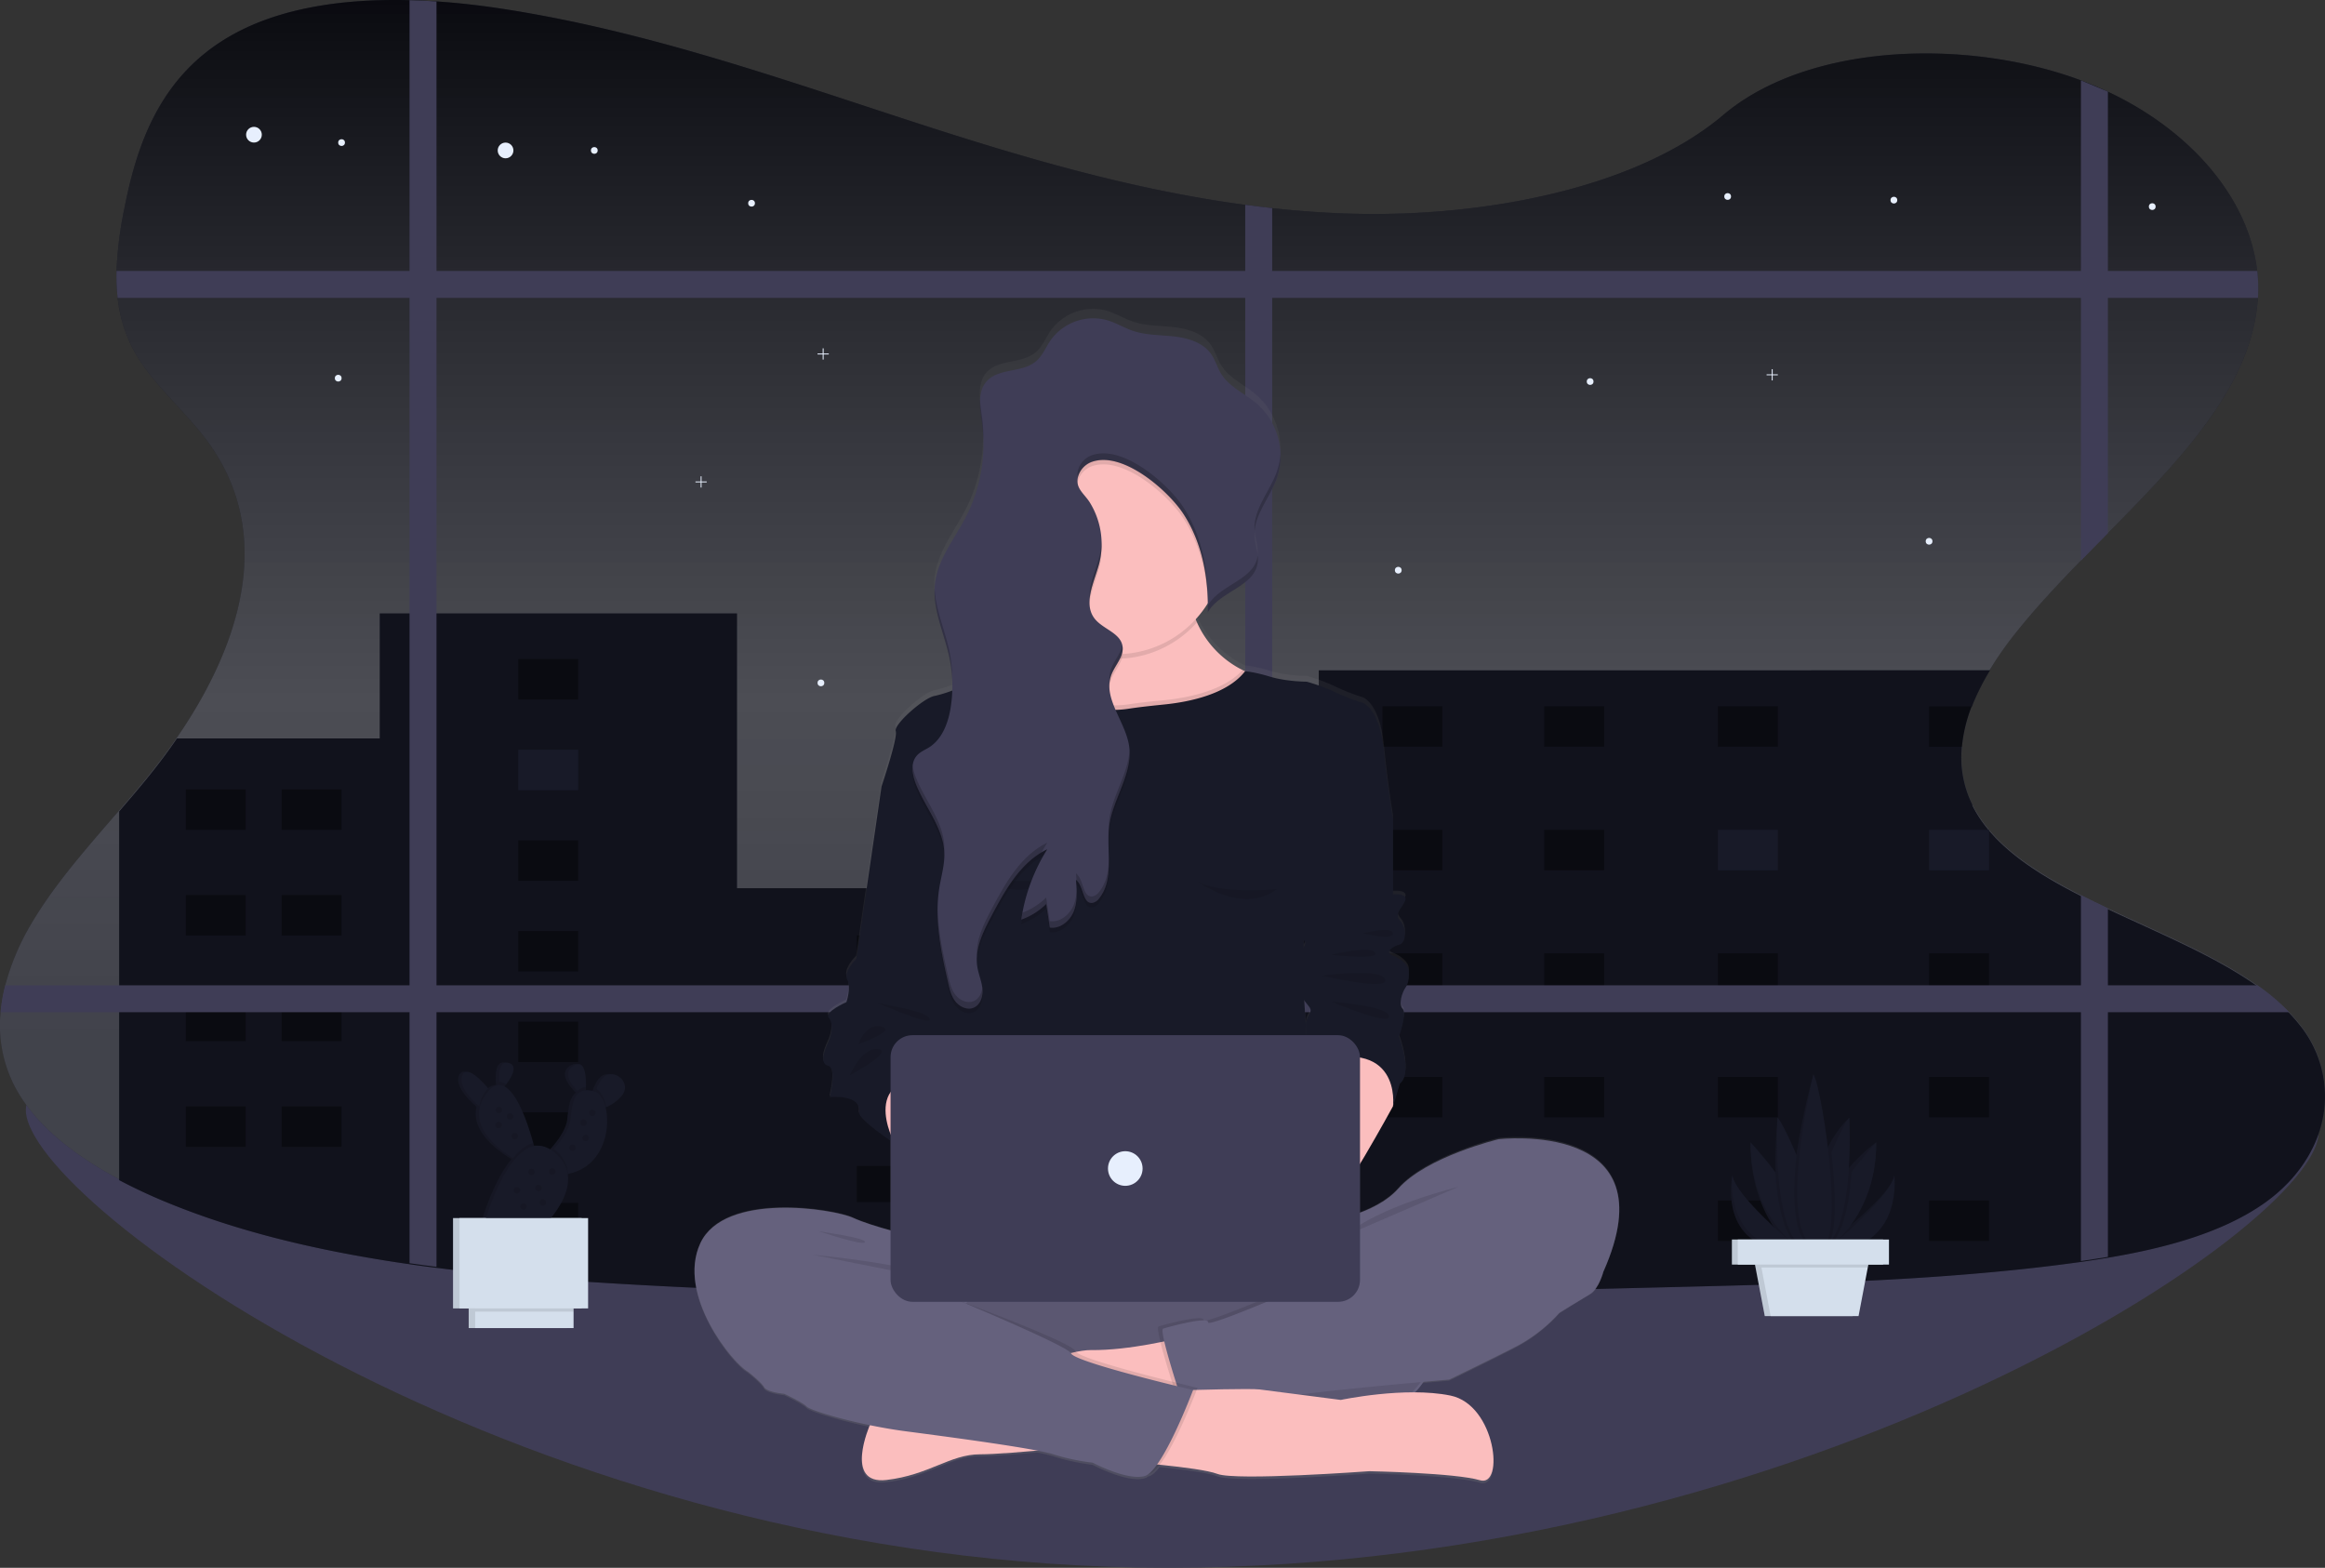 <svg id="08eab577-e723-4d12-b868-9f4caa103b0f" data-name="Layer 1" xmlns="http://www.w3.org/2000/svg" xmlns:xlink="http://www.w3.org/1999/xlink" width="1109.79" height="748.34" viewBox="0 0 1109.79 748.34"><rect x="0" y="0" width="1109.79" height="748.34" fill="#333333" stroke="none"/><defs><linearGradient id="4673c98d-e8c8-4911-bde5-090ef44e1581" x1="600" y1="694.2" x2="600" y2="75.83" gradientUnits="userSpaceOnUse"><stop offset="0.2" stop-color="gray" stop-opacity="0.4"/><stop offset="0.46" stop-color="gray" stop-opacity="0.5"/><stop offset="1" stop-opacity="0.6"/></linearGradient><linearGradient id="528408a2-f79a-48f6-b2a6-578d2aaf4c5c" x1="597.35" y1="783.63" x2="597.35" y2="223.2" gradientUnits="userSpaceOnUse"><stop offset="0" stop-color="gray" stop-opacity="0.25"/><stop offset="0.54" stop-color="gray" stop-opacity="0.12"/><stop offset="1" stop-color="gray" stop-opacity="0.1"/></linearGradient></defs><title>working late</title><path d="M1151.86,616.41c0,44.37-244.24,207.76-549.27,207.76S57.45,650.05,57.45,605.68s240.11,57.79,545.14,57.79S1151.86,572,1151.86,616.41Z" transform="translate(-45.11 -75.83)" fill="#3f3d56"/><path d="M1154.89,598.7c0,.59,0,1.18,0,1.78-.67,18.44-10.94,36.78-29.68,49.73-19.88,13.72-46.54,20.94-73.91,25.55-4.28.72-8.58,1.37-12.87,2-2.19.3-4.37.6-6.54.88-60.93,8-123.14,9.53-185.06,11-64.77,1.6-129.6,3.18-194.44,4l-12.86.15c-98.38,1.06-196.72.17-294.74-5.41-30.42-1.72-61.14-4-91.3-7.84q-6.45-.79-12.86-1.73c-40-5.73-78.81-14.52-114.17-28.79A254.48,254.48,0,0,1,102,638.72c-22.21-11.79-40.94-26.7-50.21-45A63.12,63.12,0,0,1,45.39,559a81.22,81.22,0,0,1,2.23-12.87,114.68,114.68,0,0,1,12.63-29.71c14.44-24.42,36.13-46.31,54.83-69.24C155,398.31,181,336.56,144.16,286.47c-10.57-14.39-25.85-27-34.46-42.05A67.72,67.72,0,0,1,101.26,218a95.07,95.07,0,0,1-.53-12.87,178.53,178.53,0,0,1,3.75-29.84c6-30.72,17.21-63.84,51.83-83,23.63-13.08,53.75-17.14,84.29-16.37q6.43.15,12.86.6c11.71.77,23.35,2.19,34.59,4,69.44,11.09,133.53,34.26,198.23,55.18,49.26,15.92,100.28,30.81,153.22,37.91,4.28.57,8.56,1.1,12.86,1.56,12.41,1.36,24.93,2.26,37.55,2.63C752.72,179.6,826,166,867.71,130.68,908,96.54,983.56,93.79,1038.4,114.18l.82.31q6.19,2.36,12,5.08c40.41,19,67.48,51.54,71.3,85.59a74.3,74.3,0,0,1,.34,12.74.53.53,0,0,1,0,.13c-2.62,41.89-36.86,77.07-71.63,112.31-4.3,4.35-8.61,8.7-12.87,13.08-11.28,11.58-22.21,23.25-31.69,35.26a165.34,165.34,0,0,0-11.92,17.1A110.45,110.45,0,0,0,986.28,413a71.62,71.62,0,0,0-4.67,19.3,50.47,50.47,0,0,0,5,27.6l.09.2c9.28,18.4,28.92,31.44,51.66,43,4.19,2.14,8.5,4.22,12.87,6.28,24.66,11.64,51.23,22.45,71.43,36.82A107.09,107.09,0,0,1,1137.84,559a77.34,77.34,0,0,1,5.36,6.17,54.14,54.14,0,0,1,11.68,32.69C1154.89,598.16,1154.89,598.43,1154.89,598.7Z" transform="translate(-45.11 -75.83)" fill="#181a28"/><path d="M1154.89,598.7c0,.59,0,1.18,0,1.78-.67,18.44-10.94,36.78-29.68,49.73-19.88,13.72-46.54,20.94-73.91,25.55-4.28.72-8.58,1.37-12.87,2-2.19.3-4.37.6-6.54.88-60.93,8-123.14,9.53-185.06,11-64.77,1.6-129.6,3.18-194.44,4l-12.86.15c-98.38,1.06-196.72.17-294.74-5.41-30.42-1.72-61.14-4-91.3-7.84q-6.45-.79-12.86-1.73c-40-5.73-78.81-14.52-114.17-28.79A254.48,254.48,0,0,1,102,638.72c-22.21-11.79-40.94-26.7-50.21-45A63.12,63.12,0,0,1,45.39,559a81.22,81.22,0,0,1,2.23-12.87,114.68,114.68,0,0,1,12.63-29.71c14.44-24.42,36.13-46.31,54.83-69.24C155,398.31,181,336.56,144.16,286.47c-10.57-14.39-25.85-27-34.46-42.05A67.72,67.72,0,0,1,101.26,218a95.07,95.07,0,0,1-.53-12.87,178.53,178.53,0,0,1,3.75-29.84c6-30.72,17.21-63.84,51.83-83,23.63-13.08,53.75-17.14,84.29-16.37q6.43.15,12.86.6c11.71.77,23.35,2.19,34.59,4,69.44,11.09,133.53,34.26,198.23,55.18,49.26,15.92,100.28,30.81,153.22,37.91,4.28.57,8.56,1.1,12.86,1.56,12.41,1.36,24.93,2.26,37.55,2.63C752.72,179.6,826,166,867.71,130.68,908,96.54,983.56,93.79,1038.4,114.18l.82.31q6.19,2.36,12,5.08c40.41,19,67.48,51.54,71.3,85.59a74.3,74.3,0,0,1,.34,12.74.53.53,0,0,1,0,.13c-2.62,41.89-36.86,77.07-71.63,112.31-4.3,4.35-8.61,8.7-12.87,13.08-11.28,11.58-22.21,23.25-31.69,35.26a165.34,165.34,0,0,0-11.92,17.1A110.45,110.45,0,0,0,986.28,413a71.62,71.62,0,0,0-4.67,19.3,50.47,50.47,0,0,0,5,27.6l.09.2c9.28,18.4,28.92,31.44,51.66,43,4.19,2.14,8.5,4.22,12.87,6.28,24.66,11.64,51.23,22.45,71.43,36.82A107.09,107.09,0,0,1,1137.84,559a77.34,77.34,0,0,1,5.36,6.17,54.14,54.14,0,0,1,11.68,32.69C1154.89,598.16,1154.89,598.43,1154.89,598.7Z" transform="translate(-45.11 -75.83)" fill="url(#4673c98d-e8c8-4911-bde5-090ef44e1581)"/><path d="M1051.27,119.57V330.33c-4.3,4.36-8.61,8.71-12.87,13.09V114.18Z" transform="translate(-45.11 -75.83)" fill="#3f3d56"/><path d="M1122.91,217.9a.57.57,0,0,1,0,.13H101.26a95.21,95.21,0,0,1-.53-12.87H1122.57A74.27,74.27,0,0,1,1122.91,217.9Z" transform="translate(-45.11 -75.83)" fill="#3f3d56"/><circle cx="241.32" cy="71.81" r="3.75" fill="#e7effd"/><circle cx="121.22" cy="64.3" r="3.75" fill="#e7effd"/><circle cx="283.68" cy="71.81" r="1.61" fill="#e7effd"/><circle cx="163.04" cy="68.06" r="1.61" fill="#e7effd"/><circle cx="161.44" cy="180.51" r="1.61" fill="#e7effd"/><circle cx="904.01" cy="95.53" r="1.61" fill="#e7effd"/><circle cx="358.74" cy="97.01" r="1.61" fill="#e7effd"/><circle cx="824.66" cy="93.79" r="1.61" fill="#e7effd"/><circle cx="1027.33" cy="98.62" r="1.61" fill="#e7effd"/><path d="M1154.89,598.7c0,.59,0,1.18,0,1.78-.51,18.58-10.8,37.11-29.68,50.15-19.88,13.72-46.54,20.94-73.91,25.55-4.28.72-8.58,1.37-12.87,2-2.19.3-4.37.6-6.54.88-15,2-30.08,3.53-45.21,4.81-20.3,1.72-40.7,2.91-61.12,3.79-26.22,1.15-52.49,1.8-78.73,2.45-51.29,1.26-102.62,2.52-154,3.39l-18.23.3-22.24.3-12.86.15c-81,.86-161.88.42-242.62-2.88q-8.06-.32-16.09-.7-18-.79-36-1.83c-24.05-1.36-48.29-3.08-72.27-5.63q-9.54-1-19-2.21-6.45-.79-12.86-1.73-7.14-1-14.22-2.18c-35-5.72-68.79-14-99.95-26.62A259.37,259.37,0,0,1,102,639.14v-176c4.44-5.15,8.85-10.3,13.09-15.51,5.1-6.26,10-12.71,14.5-19.33h96.8V368.65h170.5V499.79H674.6v-104H995a112,112,0,0,0-8.39,16.65V413h-.37a71.62,71.62,0,0,0-4.67,19.3,50.47,50.47,0,0,0,5,27.6v.42l.09.2c9.28,18.4,28.92,31.44,51.66,43,4.19,2.14,8.5,4.22,12.87,6.28,24.41,11.52,50.71,22.24,70.83,36.4l.6.42A107.61,107.61,0,0,1,1137.43,559c.15.14.28.28.41.42a77.34,77.34,0,0,1,5.36,6.17,54.21,54.21,0,0,1,11.68,32.27C1154.89,598.16,1154.89,598.43,1154.89,598.7Z" transform="translate(-45.11 -75.83)" fill="#181a28"/><path d="M1154.89,598.7c0,.59,0,1.18,0,1.78-.51,18.58-10.8,37.11-29.68,50.15-19.88,13.72-46.54,20.94-73.91,25.55-4.28.72-8.58,1.37-12.87,2-2.19.3-4.37.6-6.54.88-15,2-30.08,3.53-45.21,4.81-20.3,1.72-40.7,2.91-61.12,3.79-26.22,1.15-52.49,1.8-78.73,2.45-51.29,1.26-102.62,2.52-154,3.39l-18.23.3-22.24.3-12.86.15c-81,.86-161.88.42-242.62-2.88q-8.06-.32-16.09-.7-18-.79-36-1.83c-24.05-1.36-48.29-3.08-72.27-5.63q-9.54-1-19-2.21-6.45-.79-12.86-1.73-7.14-1-14.22-2.18c-35-5.72-68.79-14-99.95-26.62A259.37,259.37,0,0,1,102,639.14v-176c4.44-5.15,8.85-10.3,13.09-15.51,5.1-6.26,10-12.71,14.5-19.33h96.8V368.65h170.5V499.79H674.6v-104H995a112,112,0,0,0-8.39,16.65V413h-.37a71.62,71.62,0,0,0-4.67,19.3,50.47,50.47,0,0,0,5,27.6v.42l.09.2c9.28,18.4,28.92,31.44,51.66,43,4.19,2.14,8.5,4.22,12.87,6.28,24.41,11.52,50.71,22.24,70.83,36.4l.6.42A107.61,107.61,0,0,1,1137.43,559c.15.14.28.28.41.42a77.34,77.34,0,0,1,5.36,6.17,54.21,54.21,0,0,1,11.68,32.27C1154.89,598.16,1154.89,598.43,1154.89,598.7Z" transform="translate(-45.11 -75.83)" opacity="0.3"/><rect x="88.69" y="376.79" width="28.6" height="19.3" opacity="0.4"/><rect x="134.45" y="376.79" width="28.6" height="19.3" opacity="0.4"/><rect x="659.88" y="337.12" width="28.6" height="19.3" opacity="0.4"/><rect x="737.09" y="337.12" width="28.6" height="19.3" opacity="0.4"/><rect x="820.01" y="337.12" width="28.6" height="19.3" opacity="0.4"/><rect x="659.88" y="396.1" width="28.6" height="19.3" opacity="0.4"/><rect x="737.09" y="396.1" width="28.6" height="19.3" opacity="0.4"/><rect x="820.01" y="396.1" width="28.6" height="19.3" fill="#181a28"/><rect x="659.88" y="455.07" width="28.6" height="19.3" opacity="0.4"/><rect x="737.09" y="455.07" width="28.6" height="19.3" opacity="0.4"/><rect x="820.01" y="455.07" width="28.6" height="19.3" opacity="0.4"/><rect x="659.88" y="514.05" width="28.6" height="19.3" opacity="0.4"/><rect x="737.09" y="514.05" width="28.6" height="19.3" opacity="0.4"/><rect x="820.01" y="514.05" width="28.6" height="19.3" opacity="0.4"/><rect x="659.88" y="573.03" width="28.6" height="19.3" opacity="0.4"/><rect x="737.09" y="573.03" width="28.6" height="19.3" opacity="0.4"/><rect x="820.01" y="573.03" width="28.6" height="19.3" opacity="0.4"/><path d="M986.28,413a71.62,71.62,0,0,0-4.67,19.3H965.92V413Z" transform="translate(-45.11 -75.83)" opacity="0.4"/><rect x="920.81" y="396.1" width="28.6" height="19.3" fill="#181a28"/><rect x="920.81" y="455.07" width="28.6" height="19.3" opacity="0.4"/><rect x="920.81" y="514.05" width="28.6" height="19.3" opacity="0.4"/><rect x="920.81" y="573.03" width="28.6" height="19.3" opacity="0.4"/><rect x="247.4" y="314.6" width="28.6" height="19.3" opacity="0.4"/><rect x="247.4" y="357.87" width="28.6" height="19.3" fill="#181a28"/><rect x="247.4" y="401.13" width="28.6" height="19.3" opacity="0.4"/><rect x="247.4" y="444.4" width="28.6" height="19.3" opacity="0.4"/><rect x="247.4" y="487.66" width="28.6" height="19.3" opacity="0.4"/><rect x="247.4" y="530.93" width="28.6" height="19.3" opacity="0.4"/><rect x="247.4" y="574.19" width="28.6" height="19.3" opacity="0.4"/><rect x="88.69" y="427.23" width="28.6" height="19.3" opacity="0.4"/><rect x="134.45" y="427.23" width="28.6" height="19.3" opacity="0.4"/><rect x="88.69" y="477.67" width="28.6" height="19.3" opacity="0.4"/><rect x="134.45" y="477.67" width="28.6" height="19.3" opacity="0.4"/><rect x="88.69" y="528.11" width="28.6" height="19.3" opacity="0.4"/><rect x="134.45" y="528.11" width="28.6" height="19.3" opacity="0.4"/><rect x="408.96" y="446.45" width="142.98" height="17.25" opacity="0.4"/><rect x="408.96" y="501.49" width="142.98" height="17.25" opacity="0.4"/><rect x="408.96" y="556.54" width="142.98" height="17.25" opacity="0.4"/><path d="M253.46,76.52v604q-6.45-.79-12.86-1.73V75.92C244.89,76,249.17,76.22,253.46,76.52Z" transform="translate(-45.11 -75.83)" fill="#3f3d56"/><path d="M652.36,175.15V693.66l-12.86.15V173.58Q645.92,174.45,652.36,175.15Z" transform="translate(-45.11 -75.83)" fill="#3f3d56"/><path d="M1137.84,559H45.39a81.22,81.22,0,0,1,2.23-12.87H1122.7A105.88,105.88,0,0,1,1137.84,559Z" transform="translate(-45.11 -75.83)" fill="#3f3d56"/><path d="M1038.4,503.06c4.19,2.14,8.5,4.22,12.87,6.28V675.76c-4.28.72-8.58,1.37-12.87,2Z" transform="translate(-45.11 -75.83)" fill="#3f3d56"/><polygon points="337.33 229.81 334.87 229.81 334.87 227.35 334.43 227.35 334.43 229.81 331.97 229.81 331.97 230.25 334.43 230.25 334.43 232.71 334.87 232.71 334.87 230.25 337.33 230.25 337.33 229.81" fill="#e7effd"/><polygon points="848.61 178.68 846.15 178.68 846.15 176.22 845.7 176.22 845.7 178.68 843.25 178.68 843.25 179.12 845.7 179.12 845.7 181.58 846.15 181.58 846.15 179.12 848.61 179.12 848.61 178.68" fill="#e7effd"/><polygon points="395.6 168.73 393.14 168.73 393.14 166.27 392.69 166.27 392.69 168.73 390.24 168.73 390.24 169.18 392.69 169.18 392.69 171.63 393.14 171.63 393.14 169.18 395.6 169.18 395.6 168.73" fill="#e7effd"/><circle cx="391.85" cy="325.96" r="1.61" fill="#e7effd"/><circle cx="759.02" cy="182.12" r="1.61" fill="#e7effd"/><circle cx="920.81" cy="258.37" r="1.61" fill="#e7effd"/><circle cx="667.43" cy="272.18" r="1.61" fill="#e7effd"/><path d="M760.43,619s-34.31,8.3-47.89,23.83c-4.55,5.19-11.3,8.93-18.27,11.6V631c7.85-13.18,15.76-27.84,15.76-27.84.36-.72,3.22-10.83,3.22-10.83,6.44-5.06-.36-22.74-.36-22.74s3.94-11.19,1.79-13.36-.36-7.94,1.43-10.47,1.43-5.78,1.43-7.94-2.86-5.42-7.51-7.22.36-4.69,3.22-5.42,3.58-7.58.36-11.19.36-5.77,2.14-9.74S710,501,710,501V464.5h0s-2.15-11.91-4.29-32.85-10.37-23.1-10.37-23.1a94.19,94.19,0,0,1-12.87-5.06,88.15,88.15,0,0,0-13.58-5.05s-9.65,0-17.52-2.42-11.95-2.59-11.95-2.59l-1.29-.64a46.83,46.83,0,0,1-21.69-23c-.22-.5-.42-1-.62-1.48a50.48,50.48,0,0,0,5.71-7.58l0-.06c0,.37,0,.74,0,1.11,0,.15,0,.31,0,.46,0,.89,0,1.78,0,2.67h0V365c5.7-10.07,22.24-12.37,23.81-23.87a12,12,0,0,0,.11-1.58v-.07c0-.38,0-.77,0-1.16-.21-3.21-1.31-6.41-1.52-9.65a18.53,18.53,0,0,1,0-2.79v.06c.74-8.93,7.47-16.7,10.55-25.37a30.41,30.41,0,0,0,1.61-7.22v-.07c.08-.74.13-1.49.15-2.24,0-.18,0-.37,0-.55,0-.52,0-1,0-1.56a33.78,33.78,0,0,0-11.15-24.4c-5.7-4.95-13.23-8.06-17.18-14.53-1.84-3-2.74-6.56-4.75-9.46-3.78-5.48-10.72-7.71-17.29-8.5s-13.32-.53-19.6-2.59c-4.46-1.46-8.5-4.05-13-5.35a24.87,24.87,0,0,0-26.71,9.63c-2.37,3.46-3.92,7.6-7.12,10.3-6.55,5.54-17.66,3.14-23.4,9.52-3.15,3.51-3.51,8.29-3.13,13.17,0,.06,0,.12,0,.18,0,.37.07.75.11,1.13,0,.18,0,.36,0,.53s0,.38.07.57c.2,1.75.45,3.49.67,5.17,0,.26.06.51.09.77l.18,1.57c0,.38.06.76.1,1.14s.07,1,.1,1.42,0,.74.07,1.12a77.16,77.16,0,0,1-8.2,38.5c-5.41,10.61-13.45,20.39-14.85,32.24a34.73,34.73,0,0,0-.16,5.85c0,.23,0,.46,0,.69s.06.7.09,1.05.08.81.13,1.21c0,.23.06.46.09.69.07.53.15,1.06.24,1.6l.06.34c1.42,8.08,4.64,16,6.35,24.16a65.34,65.34,0,0,1,1.28,9.13.13.13,0,0,0,0,.06c.06,1,.11,1.95.14,2.93,0,1.32,0,2.65,0,4a63.46,63.46,0,0,1-8.33,2.56c-5,.72-19.67,13.72-18.6,17s-6.56,26-6.77,26.69h0l-12,83s-6.37,6.14-4.38,10.11-.39,10.83-.39,10.83-10.76,4.69-8.37,7.58,1.3,8.3-.34,11.91-4.33,10.11,0,11.19.74,15.17.74,15.17,15.09-1.74,14,7.22c-.36,2.85,10.55,10.69,15.1,13.83V663c-6.11-1.71-13.29-3.93-17.87-6.07-9.29-4.33-61.48-12.63-72.92,12.28s15.73,58.12,22.52,61.73c0,0,6.44,5.05,7.87,7.58s9.65,3.25,9.65,3.25,8.58,4,10.72,6.13c1.58,1.6,14.65,5.75,30.14,9h0s-12.51,28.8,7.9,26.43,30.35-12.42,44.74-12.42c5.75,0,16.43-.81,27.18-1.77a72.24,72.24,0,0,1,8,1.89,102.81,102.81,0,0,0,18.58,4s16.09,8.66,24.67,6.49a5.45,5.45,0,0,0,1.94-1l.2,0c1.56-.39,3.33-2,5.17-4.43,10.73,1.1,23,2.66,27.56,4.44,8.89,3.43,72.48-1.32,72.48-1.32s41.08.81,52.85,4.37,7.59-36.35-14.13-40.84A89.12,89.12,0,0,0,719.77,741a39.5,39.5,0,0,0,4.11-5c7.82-.71,13-1.15,13-1.15s20.73-10.11,32.53-16.25a74.22,74.22,0,0,0,20-15.88s10.36-6.5,14.65-9,6.43-10.83,6.43-10.83C843,609.24,760.43,619,760.43,619Zm-93.08-92.38c0-1.21,0-2.43,0-3.64C668.51,523.8,668.34,525.09,667.35,526.61Zm.34,25.53c.87,1.14,1.71,2.18,2.31,3,2.31,3-1.87,4.4-1.57,9.37.07,1.11.17,2.66.27,4.38h0C668.26,561.73,667.9,555.83,667.69,552.14Z" transform="translate(-45.11 -75.83)" fill="url(#528408a2-f79a-48f6-b2a6-578d2aaf4c5c)"/><path d="M481.63,666.07s-20-4.65-29.31-8.94-61.48-12.51-72.92,12.16,15.73,57.54,22.52,61.12S474.84,685,474.84,685L527,707l10-34.14Z" transform="translate(-45.11 -75.83)" fill="#65617d"/><rect x="458.59" y="597.03" width="227.07" height="78.99" rx="36.83" ry="36.83" fill="#65617d"/><path d="M730.77,712.35a39.41,39.41,0,0,1-6.58,21.84,40,40,0,0,1-5,6.1,39.37,39.37,0,0,1-27.93,11.57H543.2a39.5,39.5,0,0,1,0-79H691.27a39.5,39.5,0,0,1,39.5,39.49Z" transform="translate(-45.11 -75.83)" opacity="0.1"/><path d="M607.14,714.66s-22.77,5.85-41.35,5.59S460.3,756.1,460.3,756.1s-12.51,28.52,7.9,26.16S498.55,770,512.94,770s59.66-5,59.66-5l43.56-32.18Z" transform="translate(-45.11 -75.83)" fill="#fbbebe"/><path d="M621.39,445.53l-40.84,8.05-2.65.53s-32.29-8.58-33.36-9.3-30.38-40.21-30.38-40.21,14.82.16,26.46-6.55c.42-.24.83-.5,1.24-.75a25.8,25.8,0,0,0,11-13.49c.21-.59.39-1.2.56-1.84,1.24-4.78,1.32-10.57-.34-17.58-4-16.67,5.2-21.26,17.39-20.86,17.61.58,41.58,11.57,41.58,11.57a48.87,48.87,0,0,0,3.77,16.3c.19.48.4,1,.62,1.46a46.54,46.54,0,0,0,21.69,22.75l1.29.64c1.3.62,2.67,1.21,4.09,1.74C674.65,409.79,621.39,445.53,621.39,445.53Z" transform="translate(-45.11 -75.83)" fill="#fbbebe"/><path d="M616.48,372.86a51.51,51.51,0,0,1-63.58,10.95c1.76-5.12,2.09-11.49.22-19.42-9.65-40.75,59-9.29,59-9.29A49.53,49.53,0,0,0,616.48,372.86Z" transform="translate(-45.11 -75.83)" opacity="0.1"/><path d="M629.37,336.66a51.12,51.12,0,0,1-7.8,27.23,50.39,50.39,0,0,1-5.71,7.51A51.18,51.18,0,0,1,581,388c-1,.07-2.07.1-3.11.1a51.47,51.47,0,1,1,51.47-51.47Z" transform="translate(-45.11 -75.83)" fill="#fbbebe"/><path d="M621.39,445.53l-40.84,8.05-2.65.53s-32.29-8.58-33.36-9.3-30.38-40.21-30.38-40.21,14.82.16,26.46-6.55c.42-.24.83-.5,1.24-.75,3.7,4,15.81,15.31,34.84,15.23A50.33,50.33,0,0,0,584,412c5.74-.88,11.53-1.45,17.31-2,11.07-1.16,28-4.52,36.89-14.3l1.29.64c1.3.62,2.67,1.21,4.09,1.74C674.65,409.79,621.39,445.53,621.39,445.53Z" transform="translate(-45.11 -75.83)" opacity="0.1"/><path d="M667.5,549.9c.35,7.87,6.08,96.51,6.08,96.51H495.21l1.21-55.81,1-44.64.32-14.65,1.43-50.75L494,476,465.9,451.24h0c.21-.66,7.83-23.25,6.77-26.43s13.59-16.08,18.6-16.8a65.12,65.12,0,0,0,8.38-2.55c8.43-3,19.68-7.32,20.92-6.64,1.75.94,19.29-.69,20-.76h0s12.94,16.73,36.06,16.63a49,49,0,0,0,7.27-.58c5.74-.88,11.53-1.45,17.31-2.05,11.63-1.21,29.71-4.86,38.18-15.8,0,0,4.09.17,11.95,2.56s17.52,2.4,17.52,2.4a88.91,88.91,0,0,1,13.58,5,95,95,0,0,0,12.87,5s8.22,2.14,10.37,22.87S710,466.62,710,466.62L667.5,503.43S667.15,542,667.5,549.9Z" transform="translate(-45.11 -75.83)" fill="#181a28"/><polygon points="420.8 535.91 427.05 545.92 450.46 554.17 466.55 524.83 451.72 514.82 427.95 505.53 414.37 513.39 420.8 535.91" fill="#fbbebe"/><path d="M665.71,661.06s33.24-2.5,46.83-17.87,47.89-23.59,47.89-23.59,82.57-9.65,50,63.27c0,0-2.14,8.22-6.43,10.72s-14.65,8.94-14.65,8.94L662.52,691.45Z" transform="translate(-45.11 -75.83)" fill="#65617d"/><path d="M730.77,712.35a39.41,39.41,0,0,1-6.58,21.84c-21.34,1.89-68.6,6.33-78.49,9.09-12.15,3.37-36.74-2.5-39.43-3.16l-.25-.06s-4.74-14.38-7-23.58c-1-4.18-1.53-7.29-.87-7.52,2.15-.71,21.81-6.08,21.45-3s59-23.06,59-23.06l1.82,22.88C686.45,712.68,730.77,702.42,730.77,712.35Z" transform="translate(-45.11 -75.83)" opacity="0.1"/><path d="M791.89,693.23l-2.5,9.3a74.09,74.09,0,0,1-20,15.72c-11.8,6.08-32.53,16.09-32.53,16.09s-76.13,6.43-89,10-39.68-3.22-39.68-3.22-10-30.38-7.86-31.1,21.8-6.07,21.45-3,59-23.06,59-23.06Z" transform="translate(-45.11 -75.83)" fill="#65617d"/><path d="M579.92,773.37s37.42,2.61,46.32,6,72.48-1.3,72.48-1.3,41.08.8,52.85,4.32,7.59-36-14.13-40.43-52.33,2.09-52.33,2.09-34.54-4.45-38.73-5-31.78.25-31.78.25Z" transform="translate(-45.11 -75.83)" fill="#fbbebe"/><path d="M432.87,674.72s49.46,4.45,63.06,12.56Z" transform="translate(-45.11 -75.83)" opacity="0.1"/><path d="M741.37,642.28s-38.73,9.42-53.91,23.28Z" transform="translate(-45.11 -75.83)" opacity="0.1"/><path d="M435.75,663.47c.79.26,22.77,3.14,22.24,5.23S435.75,663.47,435.75,663.47Z" transform="translate(-45.11 -75.83)" opacity="0.1"/><path d="M401.21,718.61l2.86,10.73s6.43,5,7.86,7.5,9.65,3.22,9.65,3.22,8.58,3.93,10.73,6.07,25.37,8.94,47.18,11.8,62.19,8.22,70.77,11.08a103,103,0,0,0,18.59,3.93s16.08,8.58,24.66,6.44,23.23-41.11,23.23-41.11-56.47-13.22-58.26-17.51-56.12-24.3-56.12-24.3l-32.17.76Z" transform="translate(-45.11 -75.83)" opacity="0.1"/><path d="M399.06,719.68l2.86,10.73s6.44,5,7.87,7.5,9.65,3.22,9.65,3.22,8.58,3.93,10.72,6.08,25.38,8.93,47.18,11.79,62.2,8.22,70.78,11.08A103.32,103.32,0,0,0,566.7,774s16.09,8.57,24.67,6.43,23.23-41.11,23.23-41.11-56.48-13.22-58.26-17.51S474.84,685,474.84,685l-25-5.72Z" transform="translate(-45.11 -75.83)" fill="#65617d"/><path d="M472.15,447.67l-6.25,3.58-12,82.21s-6.37,6.08-4.38,10-.39,10.72-.39,10.72-10.76,4.65-8.37,7.51,1.3,8.22-.34,11.79-4.33,10,0,11.08.74,15,.74,15,15.09-1.72,14,7.14c-.45,3.58,17.06,15,17.06,15s-19.9-36.1,24.68-31.1l3.83-20.35s3.83-11.46,0-15,.86-20.55.86-20.55l.84-73.81Z" transform="translate(-45.11 -75.83)" fill="#181a28"/><path d="M462.44,553.84c.79,1.31,24.86,4,26.43,8.27S462.44,553.84,462.44,553.84Z" transform="translate(-45.11 -75.83)" opacity="0.1"/><path d="M454.85,574.25s3.27-10.21,11-8.38S454.85,574.25,454.85,574.25Z" transform="translate(-45.11 -75.83)" opacity="0.1"/><path d="M450.67,589.16s5.75-13.61,13.6-12.56S450.67,589.16,450.67,589.16Z" transform="translate(-45.11 -75.83)" opacity="0.1"/><path d="M712.54,588.86l-2.51,15s-25.73,47.19-30.38,47.9-30-31.45-30-31.45l-6.79-31.46,26.73-5.07,11.87-11.73S711.46,574.92,712.54,588.86Z" transform="translate(-45.11 -75.83)" fill="#fbbebe"/><path d="M700.38,459.83l9.65,6.79v36.1s7.51-.72,5.72,3.22-5.36,6.07-2.14,9.65,2.5,10.36-.36,11.08-7.86,3.57-3.22,5.36,7.51,5,7.51,7.15.36,5.36-1.43,7.86-3.57,8.22-1.43,10.37-1.79,13.22-1.79,13.22,6.8,17.52.36,22.52c0,0-2.86,10-3.22,10.72,0,0,4.51-34.79-40.46-20.08,0,0-.83-13.26-1.14-18.17s3.88-6.35,1.57-9.28-8.09-9.66-5.36-11.44,1.79-5,.71-7.51-4.85-2.5-1.43-5.54,5.45-5.89,3.44-7.32-5.5-6.09-2.72-8.23,2.86-33.24,2.86-33.24S678.94,437.31,700.38,459.83Z" transform="translate(-45.11 -75.83)" fill="#181a28"/><path d="M695.84,521.33s13.74-3.73,14.19,0S695.84,521.33,695.84,521.33Z" transform="translate(-45.11 -75.83)" opacity="0.1"/><path d="M680.4,531.6s18.84-4.71,21.19-1.05S680.4,531.6,680.4,531.6Z" transform="translate(-45.11 -75.83)" opacity="0.1"/><path d="M676.21,541.54s28.26-3.93,30.09,1.83S676.21,541.54,676.21,541.54Z" transform="translate(-45.11 -75.83)" opacity="0.1"/><path d="M680.4,553.84c1.05.26,27.21,2.09,27.73,7.06S680.4,553.84,680.4,553.84Z" transform="translate(-45.11 -75.83)" opacity="0.1"/><rect x="425.09" y="494.12" width="224.08" height="127.27" rx="10.47" ry="10.47" fill="#3f3d56"/><circle cx="537.13" cy="557.76" r="8.26" fill="#e7effd"/><path d="M507.72,491.94s21.48,16.42,38.09,3.91C545.81,495.85,517.73,498.4,507.72,491.94Z" transform="translate(-45.11 -75.83)" opacity="0.1"/><path d="M616.48,496.36s21.47,16.41,38.08,3.9C654.56,500.26,626.49,502.82,616.48,496.36Z" transform="translate(-45.11 -75.83)" opacity="0.1"/><path d="M629.37,336.66a51.12,51.12,0,0,1-7.8,27.23c-.43-14.33-3.8-28.67-11.6-40.64-7.14-11-28.85-30.19-43.77-24.84a10.57,10.57,0,0,0-6.52,7c-1.48,5.62,2.85,8,5.63,12.43a38.11,38.11,0,0,1,5.2,25.68,35.72,35.72,0,0,1-.75,3.56c-2.35,8.82-7.73,18.91-2.18,26.14,3.87,5,12.19,6.78,13.32,13A7.59,7.59,0,0,1,581,388c-.26,4.21-3.85,7.92-5.42,12.05-1.84,4.87-.8,9.71,1.11,14.6,2.48,6.38,6.44,12.83,7.4,19.57s-1.11,13-3.55,19.33c-2.31,6-5,11.95-5.9,18.2-1.73,11.88,2.63,25.62-4.85,35a5.24,5.24,0,0,1-3.27,2.21c-4.79.5-4-8.11-7.83-11,.41,5,.8,10.22-1,14.9s-6.54,8.66-11.5,7.87l-1.71-11.23a32.43,32.43,0,0,1-11.9,7.45A86.74,86.74,0,0,1,545,483.35c-12.59,6.06-19.93,19.18-26.48,31.52-4.08,7.71-8.31,16.13-6.88,24.74.58,3.51,2.09,6.85,2.42,10.38s-.95,7.66-4.24,9c-2.87,1.17-6.22-.23-8.29-2.57l-.36-.43c-.2-.26-.39-.53-.57-.8a13.43,13.43,0,0,1-.95-1.7,32.89,32.89,0,0,1-2-6.57l-.22-1c-3.33-14.61-6.33-29.68-3.89-44.46.9-5.44,2.54-10.84,2.34-16.36A30,30,0,0,0,494,476c-2.92-8.18-8.54-15.69-11.74-23.93a.71.71,0,0,1-.08-.18c-1.68-4.36-2.51-9.81.6-13.31,1.6-1.81,4-2.72,6-4,6.22-4.05,9-11.74,10.15-19.08a64.88,64.88,0,0,0,.78-10c8.43-3,19.68-7.32,20.92-6.64,1.75.94,19.29-.69,20-.76,5.34-3.08,10-7.61,12.28-14.24.21-.59.39-1.2.56-1.84a51.47,51.47,0,1,1,75.91-45.31Z" transform="translate(-45.11 -75.83)" opacity="0.1"/><path d="M569.76,344.94c-2.36,8.82-7.73,18.91-2.17,26.15,3.87,5,12.19,6.77,13.3,13,.89,5-3.52,9.12-5.3,13.82-4.24,11.23,6.82,22.27,8.5,34.16,1.83,12.9-7.57,24.65-9.44,37.54-1.73,11.88,2.63,25.61-4.85,35a5.18,5.18,0,0,1-3.27,2.21c-4.79.51-4-8.1-7.83-11,.41,5,.8,10.22-1,14.9s-6.54,8.65-11.5,7.87l-1.71-11.24a32.39,32.39,0,0,1-11.9,7.45A86.8,86.8,0,0,1,545,481.21c-12.59,6.06-19.92,19.18-26.47,31.51-4.09,7.71-8.31,16.14-6.89,24.75.58,3.51,2.09,6.84,2.42,10.38s-.95,7.65-4.24,9c-3,1.25-6.63-.41-8.65-3s-2.8-5.89-3.53-9.08c-3.42-14.92-6.61-30.32-4.12-45.42.9-5.45,2.54-10.85,2.34-16.36-.43-12.07-9.34-22-13.68-33.23-1.69-4.37-2.51-9.81.6-13.31,1.6-1.81,4-2.72,6-4,6.21-4.06,9-11.74,10.14-19.08a66.12,66.12,0,0,0-.67-23.88c-2.51-11.75-8.27-23.23-6.84-35.16,1.4-11.74,9.44-21.42,14.85-31.93a75.54,75.54,0,0,0,7.66-44.15c-.93-7.05-2.56-15.21,2.22-20.48,5.74-6.32,16.85-3.94,23.4-9.42,3.2-2.67,4.75-6.78,7.12-10.2a25,25,0,0,1,26.71-9.54c4.5,1.29,8.54,3.85,13,5.3,6.28,2,13,1.78,19.6,2.57s13.51,3,17.29,8.41c2,2.88,2.91,6.39,4.75,9.37,3.95,6.4,11.48,9.48,17.18,14.39a33.34,33.34,0,0,1,9.38,35.61c-3.4,9.47-11.27,17.85-10.6,27.89.27,4.13,2,8.18,1.46,12.27-1.58,11.39-18.11,13.66-23.82,23.64.46-16.36-2.68-33.21-11.61-46.92-7.14-11-28.85-30.2-43.77-24.85a10.61,10.61,0,0,0-6.52,7c-1.48,5.61,2.85,8,5.63,12.43A37.8,37.8,0,0,1,569.76,344.94Z" transform="translate(-45.11 -75.83)" fill="#3f3d56"/><g opacity="0.2"><path d="M499.65,401.62a65.55,65.55,0,0,0-1.43-15.3c-2.13-10-6.59-19.79-7-29.83-.58,11.18,4.65,22,7,33A65.65,65.65,0,0,1,499.65,401.62Z" transform="translate(-45.11 -75.83)"/><path d="M542.25,482.77c.87-1.59,1.77-3.17,2.74-4.71-12.58,6.06-19.92,19.18-26.47,31.52-3.79,7.13-7.68,14.89-7.1,22.83.48-6.81,3.83-13.45,7.1-19.62C524.58,501.38,531.32,489.32,542.25,482.77Z" transform="translate(-45.11 -75.83)"/><path d="M514,547.44c-.38,2.7-1.72,5.26-4.18,6.27-3,1.24-6.63-.41-8.64-3s-2.81-5.88-3.54-9.08c-2.44-10.66-4.76-21.58-5-32.45-.24,11.93,2.3,23.95,5,35.67.73,3.19,1.52,6.5,3.54,9.08s5.61,4.24,8.64,3c3.29-1.35,4.58-5.46,4.25-9C514,547.76,514,547.6,514,547.44Z" transform="translate(-45.11 -75.83)"/><path d="M570.92,334.2a36.29,36.29,0,0,1-1.16,7.6c-1.74,6.53-5.14,13.77-4.53,20,.48-5.44,3.08-11.36,4.53-16.81A36.14,36.14,0,0,0,570.92,334.2Z" transform="translate(-45.11 -75.83)"/><path d="M514.51,286.48a75.05,75.05,0,0,0-.62-11.41c-.37-2.78-.84-5.74-1-8.63-.23,3.85.47,8,1,11.85A74.85,74.85,0,0,1,514.51,286.48Z" transform="translate(-45.11 -75.83)"/><path d="M580.9,384.19c0-.09,0-.16-.07-.25-.76,3.72-3.82,7.12-5.23,10.86a15.23,15.23,0,0,0-.88,7,14.38,14.38,0,0,1,.88-3.78C577.37,393.31,581.78,389.15,580.9,384.19Z" transform="translate(-45.11 -75.83)"/><path d="M495.86,479.85c-.44-12.07-9.34-22-13.69-33.23a22.78,22.78,0,0,1-1.4-5.5,18.58,18.58,0,0,0,1.4,8.72c4.28,11.08,12.94,20.83,13.64,32.63C495.86,481.6,495.89,480.72,495.86,479.85Z" transform="translate(-45.11 -75.83)"/><path d="M610,318c-7.15-11-28.85-30.2-43.77-24.85a10.62,10.62,0,0,0-6.53,7,7.57,7.57,0,0,0-.11,3.76c0-.18.06-.36.11-.54a10.6,10.6,0,0,1,6.53-7c14.92-5.35,36.62,13.88,43.77,24.85,8.08,12.42,11.41,27.41,11.63,42.28C621.84,347.55,618.65,331.28,610,318Z" transform="translate(-45.11 -75.83)"/><path d="M645.4,341.25c-1.57,11.36-18,13.65-23.77,23.57,0,1.09,0,2.19,0,3.28,5.7-10,22.24-12.25,23.81-23.64a13.57,13.57,0,0,0,0-3.37A.86.86,0,0,1,645.4,341.25Z" transform="translate(-45.11 -75.83)"/><path d="M654.54,301.08c-3.4,9.48-11.27,17.85-10.6,27.9,0,.14,0,.29,0,.44.74-8.85,7.47-16.53,10.55-25.12a31.48,31.48,0,0,0,1.75-12.24A30.57,30.57,0,0,1,654.54,301.08Z" transform="translate(-45.11 -75.83)"/><path d="M569.8,501.49a5.2,5.2,0,0,1-3.27,2.22c-4.79.51-4-8.1-7.83-11,.1,1.14.19,2.29.25,3.44,3.56,3.08,2.9,11.27,7.58,10.77a5.15,5.15,0,0,0,3.27-2.21c4.27-5.36,4.68-12.13,4.57-19.16C574.26,491.41,573.41,497,569.8,501.49Z" transform="translate(-45.11 -75.83)"/><path d="M557.69,507.61c-1.82,4.69-6.54,8.66-11.51,7.87q-.85-5.61-1.7-11.24a32.62,32.62,0,0,1-11.31,7.23c-.22,1.14-.43,2.29-.6,3.44a32.42,32.42,0,0,0,11.91-7.45q.85,5.63,1.7,11.24c5,.78,9.69-3.18,11.51-7.87A25.62,25.62,0,0,0,559,500.66,21.63,21.63,0,0,1,557.69,507.61Z" transform="translate(-45.11 -75.83)"/><path d="M574.65,466.49a57.13,57.13,0,0,0-.43,9.11,45.61,45.61,0,0,1,.43-5.89c1.79-12.29,10.4-23.54,9.62-35.73C583.58,445,576.28,455.29,574.65,466.49Z" transform="translate(-45.11 -75.83)"/></g><path d="M872,637s-6.79,31.63,23.43,35.38l1.87-3.51S873.9,646.87,872,637Z" transform="translate(-45.11 -75.83)" fill="#181a28"/><path d="M906.94,668.66l-7,1.49-.7.15s-18.75-15.22-18.51-49.2a85,85,0,0,0,8.95,14.17C897.09,645.1,905.54,658.23,906.94,668.66Z" transform="translate(-45.11 -75.83)" fill="#181a28"/><path d="M909.32,671.92a4.43,4.43,0,0,1-3.78.49c-18-4.22-11.95-63-11.95-63,1,.47,2.09,8,6.24,17.6C907.11,644,915.11,667.66,909.32,671.92Z" transform="translate(-45.11 -75.83)" fill="#181a28"/><path d="M949.34,637s1.17,31.63-29.05,35.38l-1.87-3.51S947.47,646.87,949.34,637Z" transform="translate(-45.11 -75.83)" fill="#181a28"/><path d="M940.68,621.1c.22,34-24.14,49.2-24.14,49.2l-.7-.15-7-1.49c1.39-10.43,9.86-23.56,17.28-33.39A76,76,0,0,1,940.68,621.1Z" transform="translate(-45.11 -75.83)" fill="#181a28"/><path d="M915.73,668.84a11.18,11.18,0,0,1-4,3.08h0a7.69,7.69,0,0,1-1.47.49c-4.44,1-6-2.16-5.74-7.6.42-9.69,6.51-26.49,12-39,3.94-9.06,10.37-15.92,11.33-16.37C927.79,609.39,927.52,655.18,915.73,668.84Z" transform="translate(-45.11 -75.83)" fill="#181a28"/><path d="M910.69,588.77s-20.15,71.46-2.81,82.24S915.14,595.1,910.69,588.77Z" transform="translate(-45.11 -75.83)" fill="#181a28"/><path d="M872,637s-6.79,31.63,23.43,35.38l1.87-3.51S873.9,646.87,872,637Z" transform="translate(-45.11 -75.83)" opacity="0.1"/><path d="M906.94,668.66l-7,1.49-.7.15s-18.75-15.22-18.51-49.2a85,85,0,0,0,8.95,14.17C897.09,645.1,905.54,658.23,906.94,668.66Z" transform="translate(-45.11 -75.83)" opacity="0.1"/><path d="M909.32,671.92a4.43,4.43,0,0,1-3.78.49c-18-4.22-11.95-63-11.95-63,1,.47,2.09,8,6.24,17.6C907.11,644,915.11,667.66,909.32,671.92Z" transform="translate(-45.11 -75.83)" opacity="0.1"/><path d="M949.34,637s1.17,31.63-29.05,35.38l-1.87-3.51S947.47,646.87,949.34,637Z" transform="translate(-45.11 -75.83)" opacity="0.1"/><path d="M940.68,621.1c.22,34-24.14,49.2-24.14,49.2l-.7-.15-7-1.49c1.39-10.43,9.86-23.56,17.28-33.39A76,76,0,0,1,940.68,621.1Z" transform="translate(-45.11 -75.83)" opacity="0.1"/><path d="M915.73,668.84a11.18,11.18,0,0,1-4,3.08h0a7.69,7.69,0,0,1-1.47.49c-4.44,1-6-2.16-5.74-7.6.42-9.69,6.51-26.49,12-39,3.94-9.06,10.37-15.92,11.33-16.37C927.79,609.39,927.52,655.18,915.73,668.84Z" transform="translate(-45.11 -75.83)" opacity="0.1"/><path d="M910.69,588.77s-20.15,71.46-2.81,82.24S915.14,595.1,910.69,588.77Z" transform="translate(-45.11 -75.83)" opacity="0.1"/><path d="M872,637s-4,31.63,26.24,35.38l1.87-3.51S873.9,646.87,872,637Z" transform="translate(-45.11 -75.83)" fill="#181a28"/><path d="M909.75,668.66l-7,1.49-.71.15s-21.56-15.22-21.32-49.2c0,0,5.52,5.92,11.76,14.17C899.9,645.1,908.35,658.23,909.75,668.66Z" transform="translate(-45.11 -75.83)" fill="#181a28"/><path d="M909.75,668.66l-7,1.49c-6.67-5.85-9.31-21.12-10.27-34.88C899.9,645.1,908.35,658.23,909.75,668.66Z" transform="translate(-45.11 -75.83)" opacity="0.1"/><path d="M912.13,671.92a4.43,4.43,0,0,1-3.78.49c-18.05-4.22-14.76-63-14.76-63,1,.47,4.9,8,9,17.6C909.92,644,917.92,667.66,912.13,671.92Z" transform="translate(-45.11 -75.83)" fill="#181a28"/><path d="M949.34,637s4,31.63-26.24,35.38l-1.87-3.51S947.47,646.87,949.34,637Z" transform="translate(-45.11 -75.83)" fill="#181a28"/><path d="M940.68,621.1c.22,34-21.33,49.2-21.33,49.2l-.7-.15-7-1.49c1.4-10.43,9.86-23.56,17.28-33.39C935.15,627,940.68,621.1,940.68,621.1Z" transform="translate(-45.11 -75.83)" fill="#181a28"/><path d="M928.9,635.27c-.9,12.84-3.25,27-8.95,33.57a11.5,11.5,0,0,1-1.3,1.31l-7-1.49C913,658.23,921.48,645.1,928.9,635.27Z" transform="translate(-45.11 -75.83)" opacity="0.1"/><path d="M918.54,668.84a11.18,11.18,0,0,1-4,3.08h0a7.78,7.78,0,0,1-1.48.49c-4.44,1-6-2.16-5.74-7.6.43-9.69,6.51-26.49,12-39,3.94-9.06,7.56-15.92,8.52-16.37C927.79,609.39,930.33,655.18,918.54,668.84Z" transform="translate(-45.11 -75.83)" fill="#181a28"/><path d="M912.13,671.92a5,5,0,0,1-2.85-.91c-8.49-5.29-8.66-25.14-6.64-44C909.92,644,917.92,667.66,912.13,671.92Z" transform="translate(-45.11 -75.83)" opacity="0.1"/><path d="M918.54,668.84c-1,2.11-2.29,3.23-4,3.08h0a5.74,5.74,0,0,1-2.42-.91,12.88,12.88,0,0,1-4.8-6.2c.43-9.69,6.51-26.49,12-39C921.22,643.2,921.87,661.69,918.54,668.84Z" transform="translate(-45.11 -75.83)" opacity="0.1"/><path d="M910.69,588.77s-17.34,71.46,0,82.24S915.14,595.1,910.69,588.77Z" transform="translate(-45.11 -75.83)" fill="#181a28"/><polygon points="898.85 591.66 826.69 591.66 826.69 603.61 837.7 603.61 837.97 605.02 842.38 628.21 884.33 628.21 888.74 605.02 889.01 603.61 898.85 603.61 898.85 591.66" fill="#d4dfec"/><polygon points="898.82 591.66 826.66 591.66 826.66 603.61 837.67 603.61 837.94 605.02 842.35 628.21 884.3 628.21 888.71 605.02 888.98 603.61 898.82 603.61 898.82 591.66" opacity="0.1"/><polygon points="892.76 598.69 891.55 605.02 887.14 628.21 845.19 628.21 840.78 605.02 839.57 598.69 892.76 598.69" fill="#d4dfec"/><polygon points="892.76 598.69 891.55 605.02 840.78 605.02 839.57 598.69 892.76 598.69" opacity="0.1"/><rect x="829.5" y="591.66" width="72.16" height="11.95" fill="#d4dfec"/><path d="M330.73,591a18.45,18.45,0,0,0-2.44,4.6c-.15.4-.3.86-.45,1.3a3.55,3.55,0,0,0-.85-.29,11.81,11.81,0,0,0-3.82-.33c0-.5.05-1,.07-1.57.16-5.66-.51-13.53-5.9-10.2-5.17,3.22-1.48,8.56,1.86,12,.29.3.57.57.85.84-3,2.19-3.62,7.22-4.13,12.49s-5,11-7.94,14.3c-.29.33-.57.63-.84.91a10.78,10.78,0,0,0-8.62-2.22l-.4-1.46c-2.4-8.67-7.39-23.69-13.75-27l.84-1.06c2.7-3.54,5.74-8.79,1.25-10.13s-4.9,4.55-4.65,9c0,.55.08,1.08.13,1.57a6.63,6.63,0,0,0-4.71,2.29c-.21-.26-.44-.53-.69-.82-3.64-4.31-10.33-11.12-12.35-6-1.88,4.8,4,11,8.14,14.66l.26.22c-2.78,11.28,9.34,20.46,15.88,24.48.29.19.57.36.84.52-9,10.61-14.57,30.51-14.57,30.51L300,664.2s16.73-14.43,14.59-28l.17,0c16.71-3.35,20.51-21.17,17.91-31.75l.29-.12a19,19,0,0,0,7.74-5.85C345.34,592,335.53,584.65,330.73,591Z" transform="translate(-45.11 -75.83)" fill="#181a28"/><path d="M330.73,591a18.45,18.45,0,0,0-2.44,4.6c-.15.4-.3.86-.45,1.3a3.55,3.55,0,0,0-.85-.29,11.81,11.81,0,0,0-3.82-.33c0-.5.05-1,.07-1.57.16-5.66-.51-13.53-5.9-10.2-5.17,3.22-1.48,8.56,1.86,12,.29.3.57.57.85.84-3,2.19-3.62,7.22-4.13,12.49s-5,11-7.94,14.3c-.29.33-.57.63-.84.91a10.78,10.78,0,0,0-8.62-2.22l-.4-1.46c-2.4-8.67-7.39-23.69-13.75-27l.84-1.06c2.7-3.54,5.74-8.79,1.25-10.13s-4.9,4.55-4.65,9c0,.55.08,1.08.13,1.57a6.63,6.63,0,0,0-4.71,2.29c-.21-.26-.44-.53-.69-.82-3.64-4.31-10.33-11.12-12.35-6-1.88,4.8,4,11,8.14,14.66l.26.22c-2.78,11.28,9.34,20.46,15.88,24.48.29.19.57.36.84.52-9,10.61-14.57,30.51-14.57,30.51L300,664.2s16.73-14.43,14.59-28l.17,0c16.71-3.35,20.51-21.17,17.91-31.75l.29-.12a19,19,0,0,0,7.74-5.85C345.34,592,335.53,584.65,330.73,591Z" transform="translate(-45.11 -75.83)" opacity="0.1"/><path d="M280.53,598.3l-2.95,8.64s-1.64-1.16-3.71-3c-4.14-3.62-10-9.86-8.14-14.66,2-5.16,8.71,1.65,12.36,6C279.55,597,280.53,598.3,280.53,598.3Z" transform="translate(-45.11 -75.83)" fill="#181a28"/><path d="M286.75,593.38a42.7,42.7,0,0,1-2.87,3.38,44.25,44.25,0,0,1-.53-4.54c-.24-4.42.22-10.29,4.65-9S289.45,589.84,286.75,593.38Z" transform="translate(-45.11 -75.83)" fill="#181a28"/><path d="M324.79,594.74c-.1,2.84-.37,5.11-.37,5.11a37.54,37.54,0,0,1-3.68-3.29c-3.34-3.46-7-8.8-1.85-12C324.28,581.21,324.94,589.08,324.79,594.74Z" transform="translate(-45.11 -75.83)" fill="#181a28"/><path d="M342.21,598.46a19,19,0,0,1-7.74,5.85,20.9,20.9,0,0,1-2.6.94l-3.47-4.88a35,35,0,0,1,1.44-4.74,18.13,18.13,0,0,1,2.44-4.6C337.08,584.65,346.88,592,342.21,598.46Z" transform="translate(-45.11 -75.83)" fill="#181a28"/><path d="M278.09,595.26c1.46,1.72,2.44,3,2.44,3l-2.95,8.64s-1.64-1.16-3.71-3a16.92,16.92,0,0,1,3.32-7.59Q277.64,595.77,278.09,595.26Z" transform="translate(-45.11 -75.83)" opacity="0.1"/><path d="M286.75,593.38a42.7,42.7,0,0,1-2.87,3.38,44.25,44.25,0,0,1-.53-4.54A5.86,5.86,0,0,1,286.75,593.38Z" transform="translate(-45.11 -75.83)" opacity="0.1"/><path d="M301.25,627.64l-7.33,3.23a43.9,43.9,0,0,1-3.91-2.21c-7.71-4.74-23.21-16.67-12.82-30.74s19.06,11.16,22.47,23.5C300.7,625.11,301.25,627.64,301.25,627.64Z" transform="translate(-45.11 -75.83)" fill="#181a28"/><path d="M320.74,596.56a6,6,0,0,1,4.05-1.82c-.1,2.84-.37,5.11-.37,5.11A37.54,37.54,0,0,1,320.74,596.56Z" transform="translate(-45.11 -75.83)" opacity="0.1"/><path d="M334.47,604.31a20.9,20.9,0,0,1-2.6.94l-3.47-4.88a35,35,0,0,1,1.44-4.74C332.08,596.94,333.73,600.2,334.47,604.31Z" transform="translate(-45.11 -75.83)" opacity="0.1"/><path d="M316.26,636.18c-.4.08-.82.16-1.23.22-24.59,3.74-8.11-9.53-8.11-9.53s1.11-1,2.61-2.68c3-3.28,7.43-9,7.94-14.3.77-8,1.66-15.45,11.07-13.25C337.77,598.8,339.53,631.52,316.26,636.18Z" transform="translate(-45.11 -75.83)" fill="#181a28"/><rect x="223.72" y="621.57" width="46.98" height="12.35" fill="#d4dfec"/><rect x="216.25" y="581.42" width="61.38" height="43.11" fill="#d4dfec"/><rect x="223.72" y="621.57" width="46.98" height="12.35" opacity="0.1"/><rect x="216.25" y="581.42" width="61.38" height="43.11" opacity="0.1"/><rect x="226.8" y="621.57" width="46.98" height="12.35" fill="#d4dfec"/><path d="M299.66,621.42c1,3.69,1.59,6.22,1.59,6.22l-7.33,3.23a43.9,43.9,0,0,1-3.91-2.21C292.88,625,296.12,622.27,299.66,621.42Z" transform="translate(-45.11 -75.83)" opacity="0.1"/><path d="M316.26,636.18c-.4.08-.82.16-1.23.22-24.59,3.74-8.11-9.53-8.11-9.53s1.11-1,2.61-2.68C314.12,627.86,316,632,316.26,636.18Z" transform="translate(-45.11 -75.83)" opacity="0.1"/><path d="M276.29,659.69s13.77-49.28,33.07-34.1-7.85,38.61-7.85,38.61Z" transform="translate(-45.11 -75.83)" fill="#181a28"/><circle cx="238.13" cy="529.82" r="1.54" opacity="0.1"/><circle cx="238" cy="537.02" r="1.54" opacity="0.1"/><circle cx="282.78" cy="531.23" r="1.54" opacity="0.1"/><circle cx="246.75" cy="568.16" r="1.54" opacity="0.1"/><circle cx="279.57" cy="543.2" r="1.54" opacity="0.1"/><circle cx="263.61" cy="559.16" r="1.54" opacity="0.1"/><circle cx="243.41" cy="532.9" r="1.54" opacity="0.1"/><circle cx="278.54" cy="535.86" r="1.54" opacity="0.1"/><circle cx="273.26" cy="547.83" r="1.54" opacity="0.1"/><circle cx="257.05" cy="567.01" r="1.54" opacity="0.1"/><circle cx="253.7" cy="559.41" r="1.54" opacity="0.1"/><circle cx="245.72" cy="542.3" r="1.54" opacity="0.1"/><rect x="226.8" y="621.57" width="46.98" height="4.51" opacity="0.1"/><rect x="219.34" y="581.42" width="61.38" height="43.11" fill="#d4dfec"/><circle cx="259.11" cy="573.96" r="1.54" opacity="0.1"/><circle cx="249.84" cy="575.89" r="1.54" opacity="0.1"/></svg>